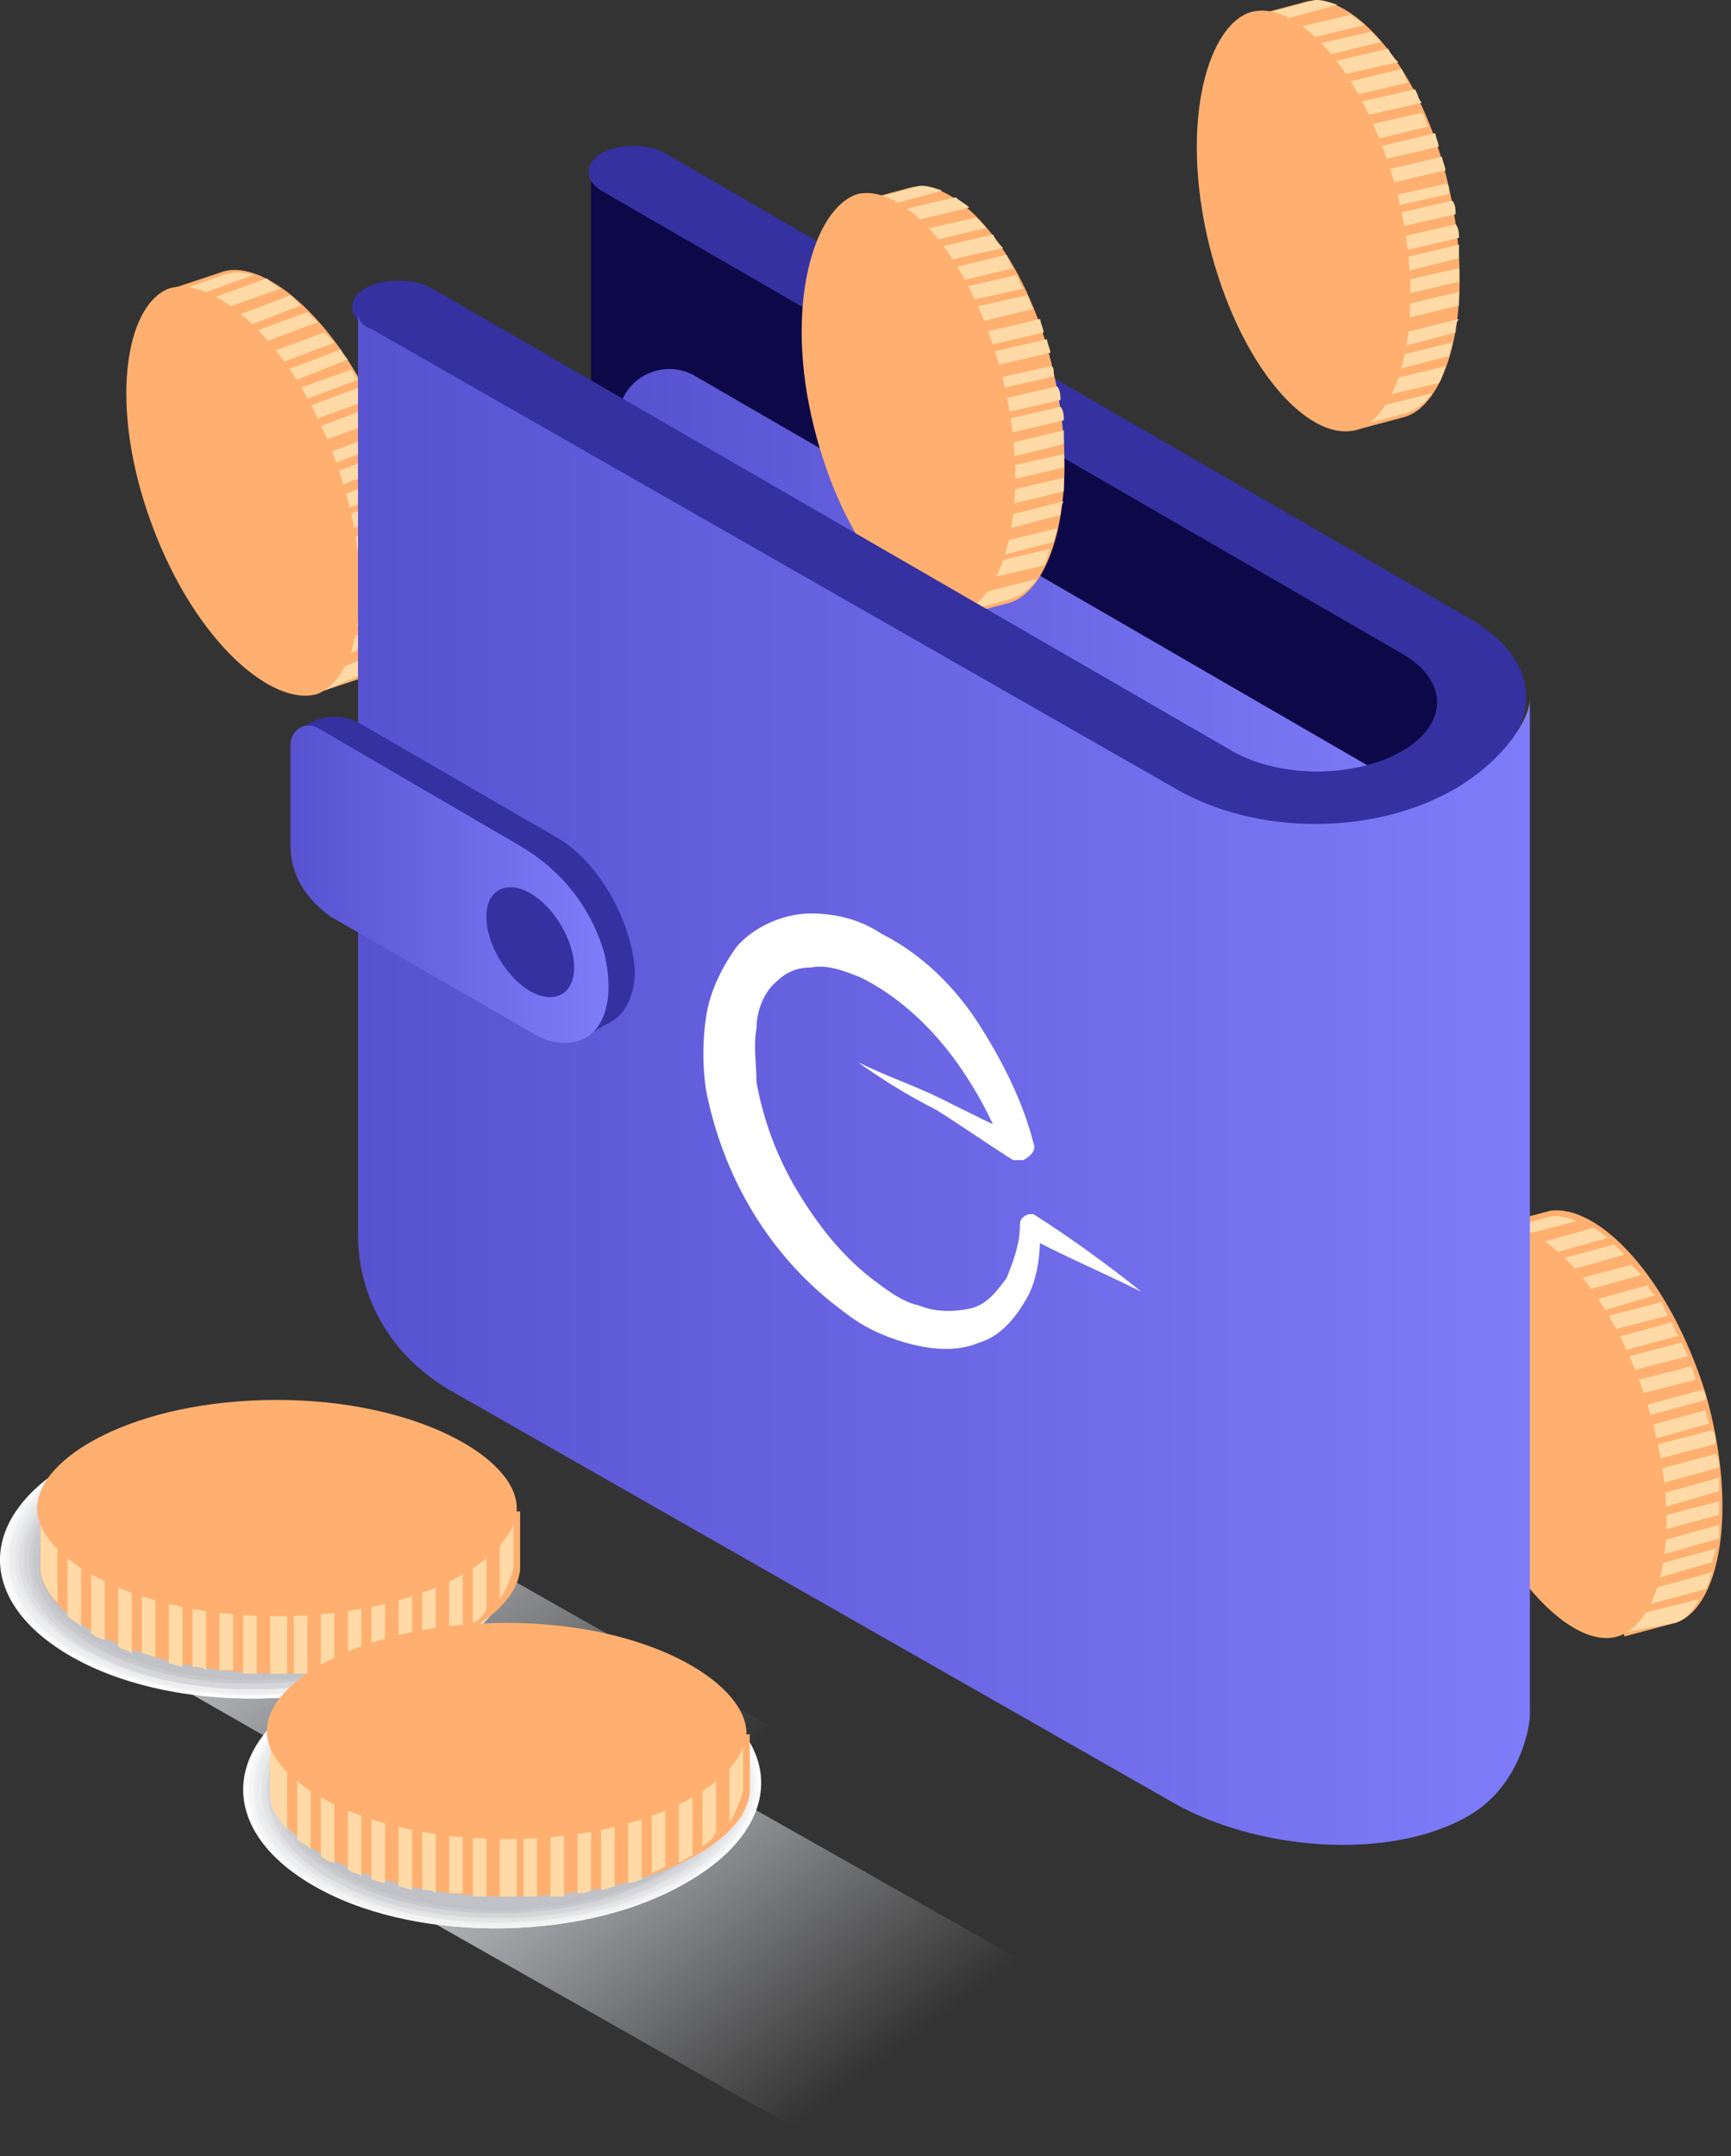 <svg width="106" height="132" viewBox="0 0 106 132" fill="none" xmlns="http://www.w3.org/2000/svg">
<rect x="0" y="0" width="106" height="132" fill="#333333" stroke="none"/>
<path d="M21.509 114.865L50.67 131.41L66.594 122.31L38.468 106.386L21.509 114.865Z" fill="url(#paint0_linear)"/>
<path d="M6.619 100.802L35.573 117.347L51.704 108.247L23.578 92.323L6.619 100.802Z" fill="url(#paint1_linear)"/>
<path d="M41.777 103.077C35.573 99.768 25.646 99.975 19.442 103.491C13.237 107.007 13.444 112.384 19.648 115.693C25.853 119.002 35.779 118.795 41.984 115.279C48.188 111.763 48.188 106.386 41.777 103.077Z" fill="white"/>
<path d="M41.777 103.077C35.573 99.768 25.646 99.975 19.648 103.491C13.651 107.006 13.651 112.384 19.855 115.693C26.059 119.001 35.986 118.795 41.984 115.279C48.188 111.763 47.981 106.386 41.777 103.077Z" fill="#FCFCFC"/>
<path d="M41.777 103.077C35.573 99.768 25.853 99.975 19.648 103.491C13.651 107.006 13.651 112.384 19.855 115.486C26.059 118.795 35.779 118.588 41.984 115.072C47.981 111.763 47.774 106.386 41.777 103.077Z" fill="#F9F9FA"/>
<path d="M41.57 103.284C35.366 99.975 25.646 100.182 19.648 103.698C13.651 107.213 13.858 112.59 19.855 115.692C26.059 119.001 35.779 118.795 41.777 115.279C47.774 111.763 47.774 106.386 41.57 103.284Z" fill="#F6F6F7"/>
<path d="M41.57 103.284C35.573 100.182 25.852 100.182 19.855 103.698C13.857 107.007 14.064 112.384 20.062 115.693C26.059 118.795 35.779 118.795 41.777 115.279C47.774 111.763 47.568 106.386 41.57 103.284Z" fill="#F3F3F4"/>
<path d="M41.57 103.284C35.573 100.182 25.853 100.182 20.062 103.698C14.065 107.007 14.271 112.384 20.269 115.486C26.266 118.588 35.986 118.588 41.777 115.072C47.568 111.763 47.568 106.386 41.57 103.284Z" fill="#F0F0F2"/>
<path d="M41.363 103.284C35.366 100.182 25.853 100.389 19.855 103.697C14.064 107.006 14.064 112.384 20.062 115.486C26.059 118.588 35.573 118.381 41.57 115.072C47.568 111.763 47.361 106.386 41.363 103.284Z" fill="#EDEEEF"/>
<path d="M41.363 103.284C35.366 100.182 25.853 100.389 20.062 103.697C14.271 107.006 14.271 112.177 20.269 115.279C26.266 118.381 35.779 118.174 41.57 114.865C47.361 111.763 47.361 106.593 41.363 103.284Z" fill="#EAEBEC"/>
<path d="M41.363 103.491C35.573 100.389 26.059 100.596 20.269 103.905C14.478 107.213 14.685 112.384 20.476 115.486C26.266 118.588 35.779 118.381 41.57 115.072C47.361 111.763 47.154 106.593 41.363 103.491Z" fill="#E7E8EA"/>
<path d="M41.157 103.491C35.366 100.389 25.853 100.596 20.269 103.905C14.685 107.213 14.685 112.384 20.476 115.486C26.266 118.588 35.779 118.381 41.363 115.072C46.947 111.763 47.154 106.593 41.157 103.491Z" fill="#E4E5E7"/>
<path d="M41.157 103.491C35.366 100.389 26.059 100.596 20.269 103.905C14.478 107.213 14.685 112.177 20.476 115.279C26.266 118.381 35.573 118.174 41.363 114.865C46.947 111.763 46.947 106.593 41.157 103.491Z" fill="#E1E2E4"/>
<path d="M41.157 103.491C35.366 100.389 26.059 100.596 20.476 103.905C14.892 107.213 14.892 112.177 20.682 115.279C26.473 118.381 35.779 118.174 41.363 114.865C46.947 111.556 46.74 106.593 41.157 103.491Z" fill="#DFDFE2"/>
<path d="M40.95 103.491C35.159 100.389 26.059 100.596 20.476 103.905C14.892 107.007 14.892 112.177 20.682 115.072C26.473 117.968 35.573 117.968 41.157 114.659C46.74 111.556 46.74 106.593 40.95 103.491Z" fill="#DCDCDF"/>
<path d="M40.95 103.698C35.366 100.802 26.059 100.802 20.476 104.111C14.892 107.213 15.098 112.384 20.682 115.279C26.266 118.174 35.573 118.174 41.157 114.865C46.74 111.556 46.533 106.593 40.95 103.698Z" fill="#D9D9DC"/>
<path d="M40.743 103.698C35.159 100.802 26.059 100.802 20.476 104.111C14.892 107.213 15.098 112.177 20.682 115.279C26.266 118.174 35.366 118.174 40.95 114.865C46.533 111.556 46.533 106.593 40.743 103.698Z" fill="#D6D6DA"/>
<path d="M40.743 103.698C35.159 100.802 26.059 100.802 20.682 104.111C15.305 107.42 15.305 112.177 20.889 115.072C26.473 117.967 35.573 117.967 40.95 114.658C46.534 111.556 46.327 106.593 40.743 103.698Z" fill="#D3D3D7"/>
<path d="M40.743 103.698C35.159 100.802 26.266 101.009 20.889 104.111C15.512 107.213 15.512 112.177 21.096 115.072C26.68 117.968 35.573 117.761 40.95 114.659C46.327 111.556 46.327 106.593 40.743 103.698Z" fill="#D0D1D4"/>
<path d="M40.536 103.698C34.952 100.802 26.266 101.009 20.682 104.111C15.305 107.213 15.305 111.97 20.889 114.865C26.473 117.761 35.159 117.554 40.743 114.452C46.12 111.556 46.12 106.593 40.536 103.698Z" fill="#CDCED2"/>
<path d="M40.536 103.904C35.159 101.009 26.266 101.216 20.889 104.318C15.512 107.42 15.512 112.177 21.096 115.072C26.473 117.968 35.366 117.761 40.743 114.659C46.12 111.556 45.913 106.8 40.536 103.904Z" fill="#CACBCF"/>
<path d="M40.536 103.904C35.159 101.009 26.473 101.216 21.096 104.318C15.719 107.42 15.926 112.177 21.303 115.072C26.68 117.968 35.366 117.761 40.743 114.659C45.913 111.556 45.913 106.8 40.536 103.904Z" fill="#C7C8CC"/>
<path d="M40.329 103.904C34.952 101.009 26.266 101.216 21.096 104.318C15.719 107.42 15.926 112.177 21.303 114.865C26.68 117.761 35.366 117.554 40.536 114.452C45.913 111.556 45.706 106.8 40.329 103.904Z" fill="#C4C5CA"/>
<path d="M40.329 103.904C34.952 101.009 26.473 101.216 21.096 104.318C15.719 107.42 15.926 111.97 21.303 114.865C26.68 117.761 35.159 117.554 40.536 114.659C45.706 111.556 45.706 106.8 40.329 103.904Z" fill="#C1C2C7"/>
<path d="M26.887 89.014C20.682 85.705 10.755 85.912 4.551 89.428C-1.653 92.943 -1.446 98.32 4.758 101.629C10.962 104.938 20.889 104.732 27.093 101.216C33.298 97.7 33.091 92.116 26.887 89.014Z" fill="white"/>
<path d="M26.887 89.014C20.682 85.705 10.755 85.912 4.758 89.428C-1.24 92.943 -1.24 98.32 4.965 101.629C11.169 104.938 21.096 104.732 27.093 101.216C33.091 97.7 33.091 92.323 26.887 89.014Z" fill="#FCFCFC"/>
<path d="M26.68 89.014C20.476 85.705 10.755 85.912 4.551 89.428C-1.446 92.943 -1.446 98.32 4.758 101.423C10.962 104.732 20.682 104.525 26.887 101.009C33.091 97.493 32.884 92.323 26.68 89.014Z" fill="#F9F9FA"/>
<path d="M26.68 89.014C20.476 85.705 10.755 85.912 4.758 89.428C-1.24 92.943 -1.033 98.32 4.965 101.423C11.169 104.732 20.889 104.525 26.887 101.009C32.884 97.7 32.884 92.323 26.68 89.014Z" fill="#F6F6F7"/>
<path d="M26.68 89.014C20.682 85.912 10.962 85.912 4.965 89.427C-1.033 92.736 -0.826 98.114 5.171 101.422C11.169 104.731 20.889 104.525 26.887 101.009C32.884 97.493 32.677 92.323 26.68 89.014Z" fill="#F3F3F4"/>
<path d="M26.473 89.221C20.475 86.119 10.755 86.119 4.965 89.635C-1.033 92.944 -0.826 98.32 5.171 101.423C11.169 104.525 20.889 104.525 26.68 101.009C32.677 97.7 32.47 92.323 26.473 89.221Z" fill="#F0F0F2"/>
<path d="M26.473 89.221C20.475 86.119 10.962 86.325 4.965 89.634C-1.033 92.943 -0.826 98.32 5.171 101.423C11.169 104.525 20.682 104.318 26.68 101.009C32.47 97.7 32.47 92.323 26.473 89.221Z" fill="#EDEEEF"/>
<path d="M26.473 89.221C20.476 86.119 10.962 86.325 5.172 89.634C-0.619 92.943 -0.619 98.114 5.378 101.216C11.376 104.318 20.889 104.111 26.68 100.802C32.47 97.493 32.264 92.323 26.473 89.221Z" fill="#EAEBEC"/>
<path d="M26.266 89.221C20.476 86.119 10.962 86.325 5.172 89.634C-0.619 92.943 -0.412 98.114 5.378 101.216C11.169 104.318 20.682 104.111 26.473 100.802C32.264 97.493 32.264 92.323 26.266 89.221Z" fill="#E7E8EA"/>
<path d="M26.266 89.221C20.476 86.119 10.962 86.325 5.378 89.634C-0.412 92.943 -0.206 98.114 5.585 101.216C11.376 104.318 20.889 104.111 26.473 100.802C32.264 97.493 32.057 92.323 26.266 89.221Z" fill="#E4E5E7"/>
<path d="M26.266 89.428C20.476 86.326 11.169 86.532 5.378 89.841C-0.412 93.15 -0.206 98.114 5.585 101.216C11.376 104.318 20.682 104.111 26.473 100.802C32.057 97.493 32.057 92.323 26.266 89.428Z" fill="#E1E2E4"/>
<path d="M26.059 89.428C20.269 86.326 10.962 86.532 5.378 89.841C-0.206 93.15 -0.206 98.114 5.585 101.216C11.376 104.318 20.682 104.111 26.266 100.802C32.057 97.493 31.85 92.53 26.059 89.428Z" fill="#DFDFE2"/>
<path d="M26.059 89.428C20.269 86.326 11.169 86.532 5.585 89.841C0.001 92.944 0.001 98.114 5.792 101.009C11.583 104.111 20.682 103.905 26.266 100.596C31.85 97.493 31.85 92.53 26.059 89.428Z" fill="#DCDCDF"/>
<path d="M26.059 89.428C20.475 86.532 11.169 86.532 5.585 89.841C0.001 92.944 0.208 98.114 5.792 101.009C11.376 103.904 20.682 103.904 26.266 100.595C31.643 97.493 31.643 92.53 26.059 89.428Z" fill="#D9D9DC"/>
<path d="M25.852 89.635C20.269 86.739 11.169 86.739 5.585 90.048C0.001 93.15 0.208 98.114 5.792 101.216C11.376 104.318 20.475 104.111 26.059 100.802C31.643 97.493 31.436 92.53 25.852 89.635Z" fill="#D6D6DA"/>
<path d="M25.853 89.635C20.269 86.739 11.169 86.739 5.792 90.048C0.415 93.357 0.415 98.114 5.999 101.009C11.583 103.904 20.682 103.904 26.059 100.595C31.436 97.493 31.436 92.53 25.853 89.635Z" fill="#D3D3D7"/>
<path d="M25.646 89.635C20.062 86.739 11.169 86.946 5.792 90.048C0.415 93.15 0.415 98.114 5.999 101.009C11.583 103.904 20.476 103.698 25.853 100.596C31.436 97.493 31.23 92.53 25.646 89.635Z" fill="#D0D1D4"/>
<path d="M25.646 89.635C20.062 86.739 11.376 86.946 5.792 90.048C0.415 93.15 0.415 97.907 5.999 100.802C11.583 103.698 20.269 103.491 25.853 100.389C31.23 97.493 31.23 92.53 25.646 89.635Z" fill="#CDCED2"/>
<path d="M25.646 89.635C20.269 86.739 11.376 86.946 5.999 90.048C0.622 93.15 0.622 97.907 6.206 100.802C11.583 103.698 20.476 103.491 25.852 100.389C31.23 97.493 31.023 92.53 25.646 89.635Z" fill="#CACBCF"/>
<path d="M25.439 89.841C20.062 86.946 11.376 87.153 5.999 90.255C0.622 93.357 0.829 98.114 6.206 101.009C11.583 103.904 20.269 103.698 25.646 100.595C31.023 97.287 31.023 92.53 25.439 89.841Z" fill="#C7C8CC"/>
<path d="M25.439 89.841C20.062 86.946 11.376 87.153 6.206 90.255C1.035 93.357 1.035 98.114 6.412 100.802C11.79 103.698 20.476 103.491 25.646 100.389C30.816 97.287 30.816 92.53 25.439 89.841Z" fill="#C4C5CA"/>
<path d="M25.439 89.841C20.062 86.946 11.583 87.153 6.206 90.255C1.035 93.15 1.035 97.907 6.412 100.802C11.79 103.698 20.269 103.491 25.646 100.389C31.023 97.287 30.609 92.737 25.439 89.841Z" fill="#C1C2C7"/>
<path d="M16.96 92.116C15.098 92.116 13.237 92.323 11.79 92.53H2.483V96.045C2.69 99.148 8.687 102.457 17.166 102.457C25.646 102.457 31.643 99.148 31.85 96.045V92.53H22.544C20.476 92.323 18.821 92.116 16.96 92.116Z" fill="#FFB070"/>
<path d="M4.137 98.941C4.344 99.147 4.758 99.354 4.965 99.561V92.529H4.137V98.941Z" fill="#FFDAA6"/>
<path d="M21.303 92.529V102.25C21.716 102.25 21.923 102.25 22.13 102.043V92.529C21.716 92.529 21.509 92.529 21.303 92.529Z" fill="#FFDAA6"/>
<path d="M19.648 102.456C19.855 102.456 20.269 102.456 20.475 102.456V92.529C20.269 92.529 19.855 92.529 19.648 92.529V102.456Z" fill="#FFDAA6"/>
<path d="M27.507 100.389C27.921 100.182 28.127 99.975 28.334 99.975V92.737H27.507V100.389Z" fill="#FFDAA6"/>
<path d="M17.994 102.457C18.201 102.457 18.614 102.457 18.821 102.457V92.116C18.614 92.116 18.201 92.116 17.994 92.116V102.457Z" fill="#FFDAA6"/>
<path d="M28.955 99.354C29.368 99.147 29.575 98.941 29.782 98.527V92.529H28.955V99.354Z" fill="#FFDAA6"/>
<path d="M24.405 101.422C24.818 101.422 25.025 101.216 25.232 101.216V92.529H24.405V101.422Z" fill="#FFDAA6"/>
<path d="M22.75 101.836C23.164 101.836 23.371 101.629 23.578 101.629V92.529H22.75V101.836Z" fill="#FFDAA6"/>
<path d="M25.852 101.009C26.266 100.802 26.473 100.802 26.68 100.595V92.529H25.852V101.009Z" fill="#FFDAA6"/>
<path d="M8.687 101.216C8.894 101.216 9.308 101.422 9.514 101.422V92.323H8.687V101.216Z" fill="#FFDAA6"/>
<path d="M14.892 102.457C15.098 102.457 15.512 102.457 15.719 102.457V92.116C15.512 92.116 15.098 92.116 14.892 92.116V102.457Z" fill="#FFDAA6"/>
<path d="M16.546 92.116V102.457C16.753 102.457 16.753 102.457 16.96 102.457C17.166 102.457 17.373 102.457 17.58 102.457V92.116C17.373 92.116 17.166 92.116 16.96 92.116C16.753 92.116 16.546 92.116 16.546 92.116Z" fill="#FFDAA6"/>
<path d="M2.483 96.045C2.483 96.666 2.897 97.493 3.517 98.113V92.529H2.483V96.045Z" fill="#FFDAA6"/>
<path d="M30.609 97.907C31.023 97.286 31.23 96.666 31.436 96.045V92.529H30.609V97.907Z" fill="#FFDAA6"/>
<path d="M5.585 99.975C5.792 100.182 6.206 100.388 6.412 100.388V92.529H5.585V99.975Z" fill="#FFDAA6"/>
<path d="M13.444 102.25C13.651 102.25 14.064 102.25 14.271 102.25V92.116C14.064 92.116 13.651 92.116 13.444 92.116V102.25Z" fill="#FFDAA6"/>
<path d="M7.24 100.802C7.446 101.009 7.86 101.009 8.067 101.216V92.737H7.24V100.802Z" fill="#FFDAA6"/>
<path d="M10.342 101.836C10.549 101.836 10.962 102.043 11.169 102.043V92.737H10.342V101.836Z" fill="#FFDAA6"/>
<path d="M11.789 102.043C11.996 102.043 12.41 102.043 12.617 102.25V92.323C12.203 92.323 11.996 92.323 11.789 92.529V102.043Z" fill="#FFDAA6"/>
<path d="M16.96 85.705C8.274 85.705 2.276 89.221 2.276 92.323C2.276 95.425 8.274 98.941 16.96 98.941C25.646 98.941 31.643 95.425 31.643 92.323C31.643 89.221 25.439 85.705 16.96 85.705Z" fill="#FFB070"/>
<path d="M14.892 30.073C15.512 31.728 16.133 33.175 16.96 34.416L19.855 42.275L22.957 41.241C25.439 40 26.473 34.003 23.785 26.971C21.096 19.939 16.339 15.803 13.651 16.631L10.549 17.665L13.444 25.523C13.858 26.971 14.271 28.419 14.892 30.073Z" fill="#FFB070"/>
<path d="M24.612 38.759C24.819 38.552 24.819 38.139 24.819 37.725L19.028 40L19.235 40.827L24.612 38.759Z" fill="#FFDAA6"/>
<path d="M13.651 26.351L21.923 23.248C21.716 23.042 21.716 22.835 21.51 22.628L13.444 25.523C13.651 25.937 13.651 26.144 13.651 26.351Z" fill="#FFDAA6"/>
<path d="M22.544 24.489C22.337 24.282 22.337 24.076 22.13 23.662L13.858 26.764C13.858 26.971 14.065 27.385 14.065 27.591L22.544 24.489Z" fill="#FFDAA6"/>
<path d="M18.407 18.699C18.201 18.492 17.994 18.285 17.787 18.078L11.79 20.353L11.996 21.18L18.407 18.699Z" fill="#FFDAA6"/>
<path d="M23.164 25.73C22.957 25.523 22.957 25.316 22.75 24.903L14.064 28.212C14.064 28.419 14.271 28.832 14.271 29.039L23.164 25.73Z" fill="#FFDAA6"/>
<path d="M17.167 17.665C16.753 17.458 16.546 17.251 16.339 17.044L11.169 18.905L11.376 19.733L17.167 17.665Z" fill="#FFDAA6"/>
<path d="M20.476 20.974C20.269 20.767 20.062 20.56 19.855 20.353L12.617 23.042L12.824 23.869L20.476 20.974Z" fill="#FFDAA6"/>
<path d="M21.303 22.008C21.096 21.801 20.889 21.594 20.889 21.387L13.237 24.282L13.444 25.11L21.303 22.008Z" fill="#FFDAA6"/>
<path d="M19.442 19.733C19.235 19.526 19.028 19.319 18.821 19.112L11.996 21.594L12.203 22.421L19.442 19.733Z" fill="#FFDAA6"/>
<path d="M25.232 34.002C25.232 33.796 25.232 33.382 25.232 33.175L17.58 36.071L17.787 36.898L25.232 34.002Z" fill="#FFDAA6"/>
<path d="M24.198 28.419C24.198 28.212 23.991 27.798 23.991 27.591L15.305 30.9C15.512 31.107 15.512 31.314 15.719 31.728L24.198 28.419Z" fill="#FFDAA6"/>
<path d="M14.892 30.487L23.578 27.178C23.578 27.178 23.578 26.971 23.371 26.971C23.371 26.764 23.164 26.557 23.164 26.557L14.478 29.866C14.478 30.073 14.685 30.28 14.685 30.28C14.892 30.28 14.892 30.28 14.892 30.487Z" fill="#FFDAA6"/>
<path d="M22.75 41.034C23.371 40.827 23.785 40.207 24.198 39.586L19.442 41.447L19.855 42.275L22.75 41.034Z" fill="#FFDAA6"/>
<path d="M15.512 16.837C14.892 16.63 14.271 16.63 13.651 16.837L10.755 17.871L10.962 18.492L15.512 16.837Z" fill="#FFDAA6"/>
<path d="M25.025 37.105C25.025 36.898 25.025 36.484 25.232 36.277L18.614 38.759L18.821 39.586L25.025 37.105Z" fill="#FFDAA6"/>
<path d="M24.612 29.866C24.612 29.659 24.405 29.246 24.405 29.039L15.926 32.141C16.133 32.348 16.133 32.555 16.339 32.968L24.612 29.866Z" fill="#FFDAA6"/>
<path d="M25.232 35.657C25.232 35.45 25.232 35.037 25.232 34.83L17.994 37.518L18.201 38.346L25.232 35.657Z" fill="#FFDAA6"/>
<path d="M25.025 32.555C25.025 32.348 25.025 31.934 24.819 31.728L16.96 34.623L17.166 35.45L25.025 32.555Z" fill="#FFDAA6"/>
<path d="M24.819 31.107C24.819 30.9 24.612 30.487 24.612 30.28L16.339 33.382C16.546 33.589 16.546 33.795 16.753 34.209L24.819 31.107Z" fill="#FFDAA6"/>
<path d="M9.308 32.141C11.996 39.38 16.753 43.309 19.442 42.482C22.13 41.448 23.164 35.243 20.476 28.005C17.787 20.767 13.03 16.837 10.342 17.665C7.653 18.698 6.619 24.903 9.308 32.141Z" fill="#FFB070"/>
<path d="M95.134 87.773C95.548 89.428 96.168 90.875 96.995 92.116L99.477 100.182L102.579 99.355C105.268 98.527 106.509 92.53 104.44 85.291C102.166 78.053 97.823 73.71 94.927 74.124L91.825 74.951L94.307 83.017C94.307 84.671 94.72 86.119 95.134 87.773Z" fill="#FFB070"/>
<path d="M104.441 97.286C104.647 97.079 104.647 96.666 104.854 96.252L98.857 97.907L99.064 98.734L104.441 97.286Z" fill="#FFDAA6"/>
<path d="M94.307 84.051L102.786 81.776C102.579 81.569 102.579 81.362 102.372 80.948L94.1 83.223C94.307 83.43 94.307 83.844 94.307 84.051Z" fill="#FFDAA6"/>
<path d="M103.406 83.017C103.2 82.81 103.2 82.603 102.993 82.189L94.307 84.464C94.307 84.671 94.307 85.085 94.514 85.291L103.406 83.017Z" fill="#FFDAA6"/>
<path d="M99.477 76.812C99.27 76.605 99.064 76.399 98.857 76.192L92.652 77.846L92.859 78.674L99.477 76.812Z" fill="#FFDAA6"/>
<path d="M103.82 84.464C103.82 84.257 103.613 83.844 103.613 83.637L94.721 85.912C94.721 86.119 94.927 86.532 94.927 86.739L103.82 84.464Z" fill="#FFDAA6"/>
<path d="M98.443 75.778C98.236 75.571 97.823 75.365 97.616 75.158L92.446 76.605L92.652 77.433L98.443 75.778Z" fill="#FFDAA6"/>
<path d="M101.338 79.294C101.132 79.087 100.925 78.88 100.925 78.673L93.48 80.742L93.686 81.569L101.338 79.294Z" fill="#FFDAA6"/>
<path d="M102.166 80.535C101.959 80.328 101.959 80.121 101.752 79.707L93.893 81.776L94.1 82.603L102.166 80.535Z" fill="#FFDAA6"/>
<path d="M100.511 78.053C100.304 77.846 100.097 77.639 99.891 77.433L92.859 79.294L93.066 80.121L100.511 78.053Z" fill="#FFDAA6"/>
<path d="M105.268 92.737C105.268 92.53 105.268 92.116 105.268 91.909L97.409 93.977L97.616 94.805L105.268 92.737Z" fill="#FFDAA6"/>
<path d="M104.647 87.153C104.647 86.946 104.441 86.532 104.441 86.326L95.548 88.807C95.548 89.014 95.754 89.428 95.754 89.635L104.647 87.153Z" fill="#FFDAA6"/>
<path d="M95.341 88.187L104.441 85.705V85.498C104.441 85.291 104.234 85.085 104.234 85.085L95.134 87.566C95.134 87.773 95.134 87.98 95.341 87.98C95.341 87.98 95.341 87.98 95.341 88.187Z" fill="#FFDAA6"/>
<path d="M102.579 99.355C103.2 99.148 103.613 98.734 104.027 97.907L99.063 99.148L99.27 99.975L102.579 99.355Z" fill="#FFDAA6"/>
<path d="M96.582 74.744C95.961 74.537 95.341 74.331 94.72 74.537L91.618 75.365L91.825 75.985L96.582 74.744Z" fill="#FFDAA6"/>
<path d="M104.854 95.632C104.854 95.425 105.061 95.011 105.061 94.805L98.236 96.666L98.443 97.493L104.854 95.632Z" fill="#FFDAA6"/>
<path d="M105.061 88.394C105.061 88.187 105.061 87.773 104.854 87.566L95.961 89.841C96.168 90.048 96.168 90.255 96.375 90.668L105.061 88.394Z" fill="#FFDAA6"/>
<path d="M105.268 94.184C105.268 93.978 105.268 93.564 105.268 93.357L97.823 95.425L98.029 96.252L105.268 94.184Z" fill="#FFDAA6"/>
<path d="M105.268 91.289C105.268 91.082 105.268 90.668 105.268 90.462L97.202 92.737L97.409 93.564L105.268 91.289Z" fill="#FFDAA6"/>
<path d="M105.268 89.841C105.268 89.634 105.268 89.221 105.061 89.014L96.582 91.289C96.789 91.496 96.789 91.702 96.995 92.116L105.268 89.841Z" fill="#FFDAA6"/>
<path d="M89.55 89.221C91.825 96.666 96.375 101.009 99.063 100.182C101.752 99.355 103.2 93.564 100.925 86.119C98.65 78.674 94.1 74.331 91.412 75.158C88.723 75.985 87.275 81.983 89.55 89.221Z" fill="#FFB070"/>
<path d="M86.034 40L37.02 11.667C36.607 11.46 36.193 11.047 36.193 10.633V25.73C36.193 26.144 36.4 26.558 37.02 26.971L75.28 49.1C79.83 51.788 85.414 50.134 88.103 45.584C89.136 43.516 88.309 41.241 86.034 40Z" fill="#0D0848"/>
<path d="M37.848 25.73C37.848 23.248 40.536 21.801 42.604 23.042L85.828 48.066C88.103 49.307 88.93 51.581 87.896 53.443C85.414 57.993 79.623 59.647 75.073 56.959L37.848 35.45V25.73Z" fill="url(#paint2_linear)"/>
<path d="M89.757 37.725L40.743 9.392C39.709 8.772 37.848 8.772 36.813 9.392C35.779 10.012 35.779 11.047 36.813 11.667L85.828 40C88.723 41.654 88.723 44.343 85.828 45.998C82.932 47.652 78.175 47.652 75.28 45.998L26.266 17.665C25.232 17.044 23.371 17.044 22.337 17.665C21.303 18.285 21.303 19.319 22.337 19.939L71.351 48.272C76.314 51.168 83.553 52.615 89.55 48.272C94.513 44.963 94.927 40.62 89.757 37.725Z" fill="#3531A1"/>
<path d="M55.427 24.903C55.84 26.557 56.254 28.005 56.874 29.453L58.736 37.725L61.838 36.898C64.526 36.071 66.181 30.073 64.526 22.835C62.872 15.39 58.529 10.84 55.84 11.46L52.738 12.287L54.599 20.56C54.806 21.594 55.013 23.248 55.427 24.903Z" fill="#FFB070"/>
<path d="M63.906 34.623C64.113 34.416 64.113 34.003 64.32 33.589L58.322 35.037L58.529 35.864L63.906 34.623Z" fill="#FFDAA6"/>
<path d="M54.806 20.974L63.285 18.906C63.079 18.699 63.079 18.285 62.872 18.078L54.599 19.94C54.806 20.56 54.806 20.767 54.806 20.974Z" fill="#FFDAA6"/>
<path d="M63.906 20.353C63.906 20.146 63.699 19.733 63.699 19.526L55.013 21.594C55.013 21.801 55.013 22.214 55.013 22.421L63.906 20.353Z" fill="#FFDAA6"/>
<path d="M60.39 13.942C60.183 13.735 59.977 13.528 59.77 13.322L53.359 14.769L53.565 15.597L60.39 13.942Z" fill="#FFDAA6"/>
<path d="M64.32 21.594C64.32 21.387 64.113 20.974 64.113 20.767L55.22 22.835C55.22 23.042 55.22 23.455 55.427 23.662L64.32 21.594Z" fill="#FFDAA6"/>
<path d="M59.356 12.701C59.149 12.494 58.736 12.288 58.529 12.081L53.152 13.322L53.358 14.149L59.356 12.701Z" fill="#FFDAA6"/>
<path d="M62.045 16.424C61.838 16.217 61.838 16.01 61.631 15.596L53.979 17.458L54.186 18.285L62.045 16.424Z" fill="#FFDAA6"/>
<path d="M62.665 17.665C62.458 17.458 62.458 17.251 62.251 16.837L54.186 18.699L54.393 19.526L62.665 17.665Z" fill="#FFDAA6"/>
<path d="M61.424 15.183C61.217 14.976 61.011 14.769 60.804 14.356L53.772 16.01L53.979 16.837L61.424 15.183Z" fill="#FFDAA6"/>
<path d="M65.147 30.073C65.147 29.867 65.147 29.453 65.147 29.246L57.288 31.107L57.495 31.935L65.147 30.073Z" fill="#FFDAA6"/>
<path d="M64.94 24.489C64.94 24.283 64.94 23.869 64.733 23.662L55.633 25.73C55.633 25.937 55.84 26.351 55.84 26.558L64.94 24.489Z" fill="#FFDAA6"/>
<path d="M55.427 25.11L64.526 23.042V22.835C64.526 22.628 64.526 22.421 64.32 22.421L55.22 24.489C55.22 24.696 55.22 24.903 55.427 24.903V25.11Z" fill="#FFDAA6"/>
<path d="M61.838 36.691C62.458 36.484 63.079 36.071 63.492 35.45L58.529 36.691L58.736 37.519L61.838 36.691Z" fill="#FFDAA6"/>
<path d="M57.702 11.667C57.081 11.46 56.461 11.254 56.047 11.46L52.945 12.287L53.152 12.908L57.702 11.667Z" fill="#FFDAA6"/>
<path d="M64.526 33.175C64.526 32.969 64.733 32.555 64.733 32.348L57.908 34.003L58.115 34.83L64.526 33.175Z" fill="#FFDAA6"/>
<path d="M65.147 25.73C65.147 25.523 65.147 25.11 64.94 24.903L56.047 26.971C56.047 27.178 56.254 27.591 56.254 27.798L65.147 25.73Z" fill="#FFDAA6"/>
<path d="M64.94 31.521C64.94 31.314 64.94 30.901 65.147 30.694L57.702 32.555L57.908 33.382L64.94 31.521Z" fill="#FFDAA6"/>
<path d="M65.147 28.625C65.147 28.419 65.147 28.005 65.147 27.798L56.874 29.66L57.081 30.487L65.147 28.625Z" fill="#FFDAA6"/>
<path d="M65.147 27.178C65.147 26.971 65.147 26.558 65.147 26.351L56.461 28.419C56.461 28.626 56.668 29.039 56.874 29.246L65.147 27.178Z" fill="#FFDAA6"/>
<path d="M49.843 26.144C51.704 33.589 55.84 38.139 58.736 37.519C61.424 36.898 63.285 30.901 61.424 23.249C59.563 15.803 55.427 11.254 52.531 11.874C49.843 12.701 47.981 18.699 49.843 26.144Z" fill="#FFB070"/>
<path d="M79.623 13.528C80.037 15.183 80.451 16.63 81.071 18.078L82.932 26.351L86.034 25.523C88.723 24.696 90.377 18.698 88.723 11.46C87.068 4.015 82.725 -0.535 80.037 0.086L76.935 0.913L78.796 9.185C79.003 10.426 79.21 11.874 79.623 13.528Z" fill="#FFB070"/>
<path d="M88.102 23.455C88.309 23.248 88.309 22.835 88.516 22.421L82.518 23.869L82.725 24.696L88.102 23.455Z" fill="#FFDAA6"/>
<path d="M79.003 9.806L87.482 7.738C87.275 7.531 87.275 7.117 87.068 6.91L78.796 8.772C79.003 9.185 79.003 9.392 79.003 9.806Z" fill="#FFDAA6"/>
<path d="M88.102 8.979C88.102 8.772 87.896 8.358 87.896 8.151L79.21 10.219C79.21 10.426 79.21 10.84 79.21 11.047L88.102 8.979Z" fill="#FFDAA6"/>
<path d="M84.587 2.567C84.38 2.361 84.173 2.154 83.966 1.947L77.555 3.395L77.762 4.222L84.587 2.567Z" fill="#FFDAA6"/>
<path d="M88.516 10.426C88.516 10.22 88.309 9.806 88.309 9.599L79.416 11.667C79.416 11.874 79.416 12.288 79.623 12.494L88.516 10.426Z" fill="#FFDAA6"/>
<path d="M83.553 1.533C83.346 1.327 82.932 1.12 82.725 0.913L77.348 2.154L77.555 2.981L83.553 1.533Z" fill="#FFDAA6"/>
<path d="M86.241 5.049C86.034 4.842 86.034 4.635 85.828 4.222L78.175 6.083L78.382 6.91L86.241 5.049Z" fill="#FFDAA6"/>
<path d="M87.068 6.29C86.862 6.083 86.862 5.876 86.655 5.463L78.589 7.324L78.796 8.151L87.068 6.29Z" fill="#FFDAA6"/>
<path d="M85.621 3.808C85.414 3.601 85.207 3.395 85 2.981L77.969 4.635L78.176 5.463L85.621 3.808Z" fill="#FFDAA6"/>
<path d="M89.343 18.699C89.343 18.492 89.343 18.078 89.343 17.872L81.484 19.733L81.691 20.56L89.343 18.699Z" fill="#FFDAA6"/>
<path d="M89.136 13.115C89.136 12.908 89.136 12.494 88.93 12.287L79.83 14.355C79.83 14.562 80.037 14.976 80.037 15.183L89.136 13.115Z" fill="#FFDAA6"/>
<path d="M79.623 13.942L88.723 11.874V11.667C88.723 11.46 88.723 11.253 88.516 11.253L79.416 13.322C79.416 13.528 79.416 13.735 79.623 13.735C79.623 13.735 79.623 13.735 79.623 13.942Z" fill="#FFDAA6"/>
<path d="M86.034 25.317C86.655 25.11 87.275 24.696 87.689 24.076L82.725 25.317L82.932 26.144L86.034 25.317Z" fill="#FFDAA6"/>
<path d="M81.898 0.292C81.278 0.086 80.657 -0.121 80.244 0.086L77.141 0.913L77.348 1.533L81.898 0.292Z" fill="#FFDAA6"/>
<path d="M88.723 21.801C88.723 21.594 88.93 21.18 88.93 20.974L82.105 22.628L82.312 23.455L88.723 21.801Z" fill="#FFDAA6"/>
<path d="M89.343 14.562C89.343 14.356 89.343 13.942 89.136 13.735L80.244 15.803C80.244 16.01 80.451 16.424 80.451 16.631L89.343 14.562Z" fill="#FFDAA6"/>
<path d="M89.136 20.353C89.136 20.146 89.136 19.733 89.343 19.526L81.898 21.387L82.105 22.214L89.136 20.353Z" fill="#FFDAA6"/>
<path d="M89.343 17.251C89.343 17.044 89.343 16.631 89.343 16.424L81.071 18.285L81.278 19.112L89.343 17.251Z" fill="#FFDAA6"/>
<path d="M89.343 15.803C89.343 15.597 89.343 15.183 89.343 14.976L80.657 17.044C80.657 17.251 80.864 17.665 81.071 17.871L89.343 15.803Z" fill="#FFDAA6"/>
<path d="M74.039 14.976C75.901 22.421 80.037 26.971 82.932 26.351C85.621 25.73 87.482 19.733 85.621 12.081C83.759 4.636 79.623 0.086 76.728 0.706C74.039 1.327 72.178 7.324 74.039 14.976Z" fill="#FFB070"/>
<path d="M86.034 45.998C83.139 47.652 78.382 47.652 75.487 45.998L26.473 17.665C25.439 17.044 23.578 17.044 22.544 17.665C21.51 18.285 21.51 19.319 22.544 19.939L71.558 48.272C76.521 51.168 83.759 52.615 89.757 48.272L86.034 45.998Z" fill="#3531A1"/>
<path d="M89.136 48.273C84.173 51.168 76.935 51.168 71.971 48.273L22.75 20.146C22.13 19.939 21.923 19.526 21.923 19.112V75.571C21.923 79.501 23.991 83.017 27.507 85.085L71.764 110.316C76.728 113.211 85 114.038 89.964 111.143C92.445 109.695 93.48 107.007 93.686 105.145V42.895C93.48 44.55 91.618 46.825 89.136 48.273Z" fill="url(#paint3_linear)"/>
<path d="M33.918 51.168L22.13 44.343C21.096 43.723 19.855 43.723 18.821 44.343L18.201 44.757L35.573 63.577L37.434 62.542C38.261 62.129 38.882 60.888 38.882 59.44C38.675 56.338 36.607 52.615 33.918 51.168Z" fill="#3531A1"/>
<path d="M31.85 51.788L19.442 44.55C18.614 44.136 17.787 44.757 17.787 45.584V51.788C17.787 53.65 18.821 55.097 20.269 56.131L32.471 63.163C33.711 63.99 34.952 63.99 35.779 63.577C37.02 62.956 37.641 61.095 37.02 58.406C36.193 55.511 34.332 53.236 31.85 51.788Z" fill="url(#paint4_linear)"/>
<path d="M32.471 54.684C31.023 53.856 29.782 54.477 29.782 56.131C29.782 57.786 31.023 59.854 32.471 60.681C33.918 61.508 35.159 60.888 35.159 59.233C35.159 57.579 33.918 55.511 32.471 54.684Z" fill="#3531A1"/>
<path d="M52.531 65.024C54.185 65.851 56.047 66.472 57.701 67.299C59.356 68.126 61.01 68.953 62.871 69.781L61.631 70.815C60.803 68.54 59.563 66.265 58.115 64.403C56.667 62.542 54.806 60.888 52.738 59.854C51.704 59.44 50.67 59.026 49.636 59.233C48.602 59.233 47.981 59.647 47.361 60.267C46.74 60.888 46.327 61.922 46.327 62.956C46.12 63.99 46.327 65.231 46.327 66.265C46.74 68.54 47.568 70.815 48.808 72.883C50.049 74.951 51.497 76.812 53.358 78.26C54.185 78.88 55.22 79.707 56.254 79.914C57.288 80.328 58.322 80.328 59.356 80.121C60.39 79.914 61.01 79.087 61.631 78.26C62.044 77.226 62.458 76.192 62.458 74.951C62.458 74.537 62.871 74.33 63.078 74.33C63.285 74.33 63.285 74.33 63.285 74.33C65.56 75.778 67.835 77.433 69.903 79.087C67.421 77.846 64.94 76.812 62.665 75.571L63.699 74.951C63.699 76.192 63.699 77.639 63.078 79.087C62.458 80.328 61.424 81.776 59.976 82.189C58.529 82.81 56.874 82.603 55.426 82.189C53.979 81.776 52.738 81.155 51.704 80.328C47.154 77.019 44.259 72.055 43.225 66.678C43.018 65.231 43.018 63.783 43.225 62.335C43.431 60.888 44.052 59.44 45.086 57.992C46.12 56.752 47.981 55.924 49.636 55.924C51.29 55.924 52.738 56.338 53.979 57.165C56.46 58.406 58.529 60.474 59.976 62.749C61.424 65.024 62.665 67.506 63.285 69.987C63.492 70.401 63.078 70.815 62.665 71.022C62.458 71.022 62.251 71.022 62.044 71.022C60.39 69.987 58.942 68.953 57.288 67.919C55.633 67.092 53.979 66.058 52.531 65.024Z" fill="white"/>
<path d="M31.023 105.765C29.162 105.765 27.3 105.972 25.853 106.179H16.546V109.695C16.753 112.797 22.75 116.106 31.23 116.106C39.709 116.106 45.706 112.797 45.913 109.695V106.179H36.607C34.539 105.972 32.884 105.765 31.023 105.765Z" fill="#FFB070"/>
<path d="M18.201 112.59C18.407 112.797 18.821 113.004 19.028 113.21V106.179H18.201V112.59Z" fill="#FFDAA6"/>
<path d="M35.366 106.179V115.899C35.779 115.899 35.986 115.899 36.193 115.692V106.179C35.779 106.179 35.573 106.179 35.366 106.179Z" fill="#FFDAA6"/>
<path d="M33.711 116.106C33.918 116.106 34.332 116.106 34.538 116.106V106.179C34.332 106.179 33.918 106.179 33.711 106.179V116.106Z" fill="#FFDAA6"/>
<path d="M41.57 114.038C41.984 113.831 42.191 113.624 42.397 113.624V106.386H41.57V114.038Z" fill="#FFDAA6"/>
<path d="M32.057 116.106C32.264 116.106 32.677 116.106 32.884 116.106V105.765C32.677 105.765 32.264 105.765 32.057 105.765V116.106Z" fill="#FFDAA6"/>
<path d="M43.018 113.004C43.431 112.797 43.638 112.59 43.845 112.176V106.179H43.018V113.004Z" fill="#FFDAA6"/>
<path d="M38.468 115.279C38.882 115.279 39.088 115.072 39.295 115.072V106.386H38.468V115.279Z" fill="#FFDAA6"/>
<path d="M36.813 115.692C37.227 115.692 37.434 115.486 37.641 115.486V106.386H36.813V115.692Z" fill="#FFDAA6"/>
<path d="M39.916 114.658C40.329 114.451 40.536 114.451 40.743 114.245V106.179H39.916V114.658Z" fill="#FFDAA6"/>
<path d="M22.75 115.072C22.957 115.072 23.371 115.279 23.578 115.279V106.179H22.75V115.072Z" fill="#FFDAA6"/>
<path d="M28.955 116.106C29.162 116.106 29.575 116.106 29.782 116.106V105.765C29.575 105.765 29.162 105.765 28.955 105.765V116.106Z" fill="#FFDAA6"/>
<path d="M30.609 105.765V116.106C30.816 116.106 30.816 116.106 31.023 116.106C31.23 116.106 31.436 116.106 31.643 116.106V105.765C31.436 105.765 31.23 105.765 31.023 105.765C30.816 105.765 30.609 105.765 30.609 105.765Z" fill="#FFDAA6"/>
<path d="M16.546 109.902C16.546 110.522 16.96 111.349 17.58 111.97V106.386H16.546V109.902Z" fill="#FFDAA6"/>
<path d="M44.672 111.556C45.086 110.936 45.293 110.315 45.499 109.695V106.179H44.672V111.556Z" fill="#FFDAA6"/>
<path d="M19.648 113.624C19.855 113.831 20.269 114.038 20.476 114.038V106.179H19.648V113.624Z" fill="#FFDAA6"/>
<path d="M27.507 115.899C27.714 115.899 28.128 115.899 28.334 115.899V105.765C27.921 105.765 27.714 105.765 27.507 105.765V115.899Z" fill="#FFDAA6"/>
<path d="M21.303 114.452C21.509 114.658 21.923 114.658 22.13 114.865V106.386H21.303V114.452Z" fill="#FFDAA6"/>
<path d="M24.405 115.486C24.612 115.486 25.025 115.692 25.232 115.692V106.386H24.405V115.486Z" fill="#FFDAA6"/>
<path d="M25.852 115.692C26.059 115.692 26.473 115.692 26.68 115.899V105.972C26.266 105.972 26.059 105.972 25.852 106.179V115.692Z" fill="#FFDAA6"/>
<path d="M31.023 99.354C22.337 99.354 16.339 102.87 16.339 105.972C16.339 109.075 22.337 112.59 31.023 112.59C39.709 112.59 45.706 109.075 45.706 105.972C45.5 102.87 39.502 99.354 31.023 99.354Z" fill="#FFB070"/>
<defs>
<linearGradient id="paint0_linear" x1="35.945" y1="107.663" x2="51.174" y2="128.258" gradientUnits="userSpaceOnUse">
<stop stop-color="#E2E4E9" stop-opacity="0.8"/>
<stop offset="1" stop-color="#E2E4E9" stop-opacity="0"/>
</linearGradient>
<linearGradient id="paint1_linear" x1="20.995" y1="93.534" x2="36.224" y2="114.131" gradientUnits="userSpaceOnUse">
<stop stop-color="#E2E4E9" stop-opacity="0.8"/>
<stop offset="1" stop-color="#E2E4E9" stop-opacity="0"/>
</linearGradient>
<linearGradient id="paint2_linear" x1="37.947" y1="40.521" x2="88.454" y2="40.521" gradientUnits="userSpaceOnUse">
<stop stop-color="#5752D0"/>
<stop offset="1" stop-color="#7F7CF9"/>
</linearGradient>
<linearGradient id="paint3_linear" x1="21.781" y1="65.802" x2="93.459" y2="65.802" gradientUnits="userSpaceOnUse">
<stop stop-color="#5752D0"/>
<stop offset="1" stop-color="#7F7CF9"/>
</linearGradient>
<linearGradient id="paint4_linear" x1="17.603" y1="54.078" x2="37.06" y2="54.078" gradientUnits="userSpaceOnUse">
<stop stop-color="#5752D0"/>
<stop offset="1" stop-color="#7F7CF9"/>
</linearGradient>
</defs>
</svg>
